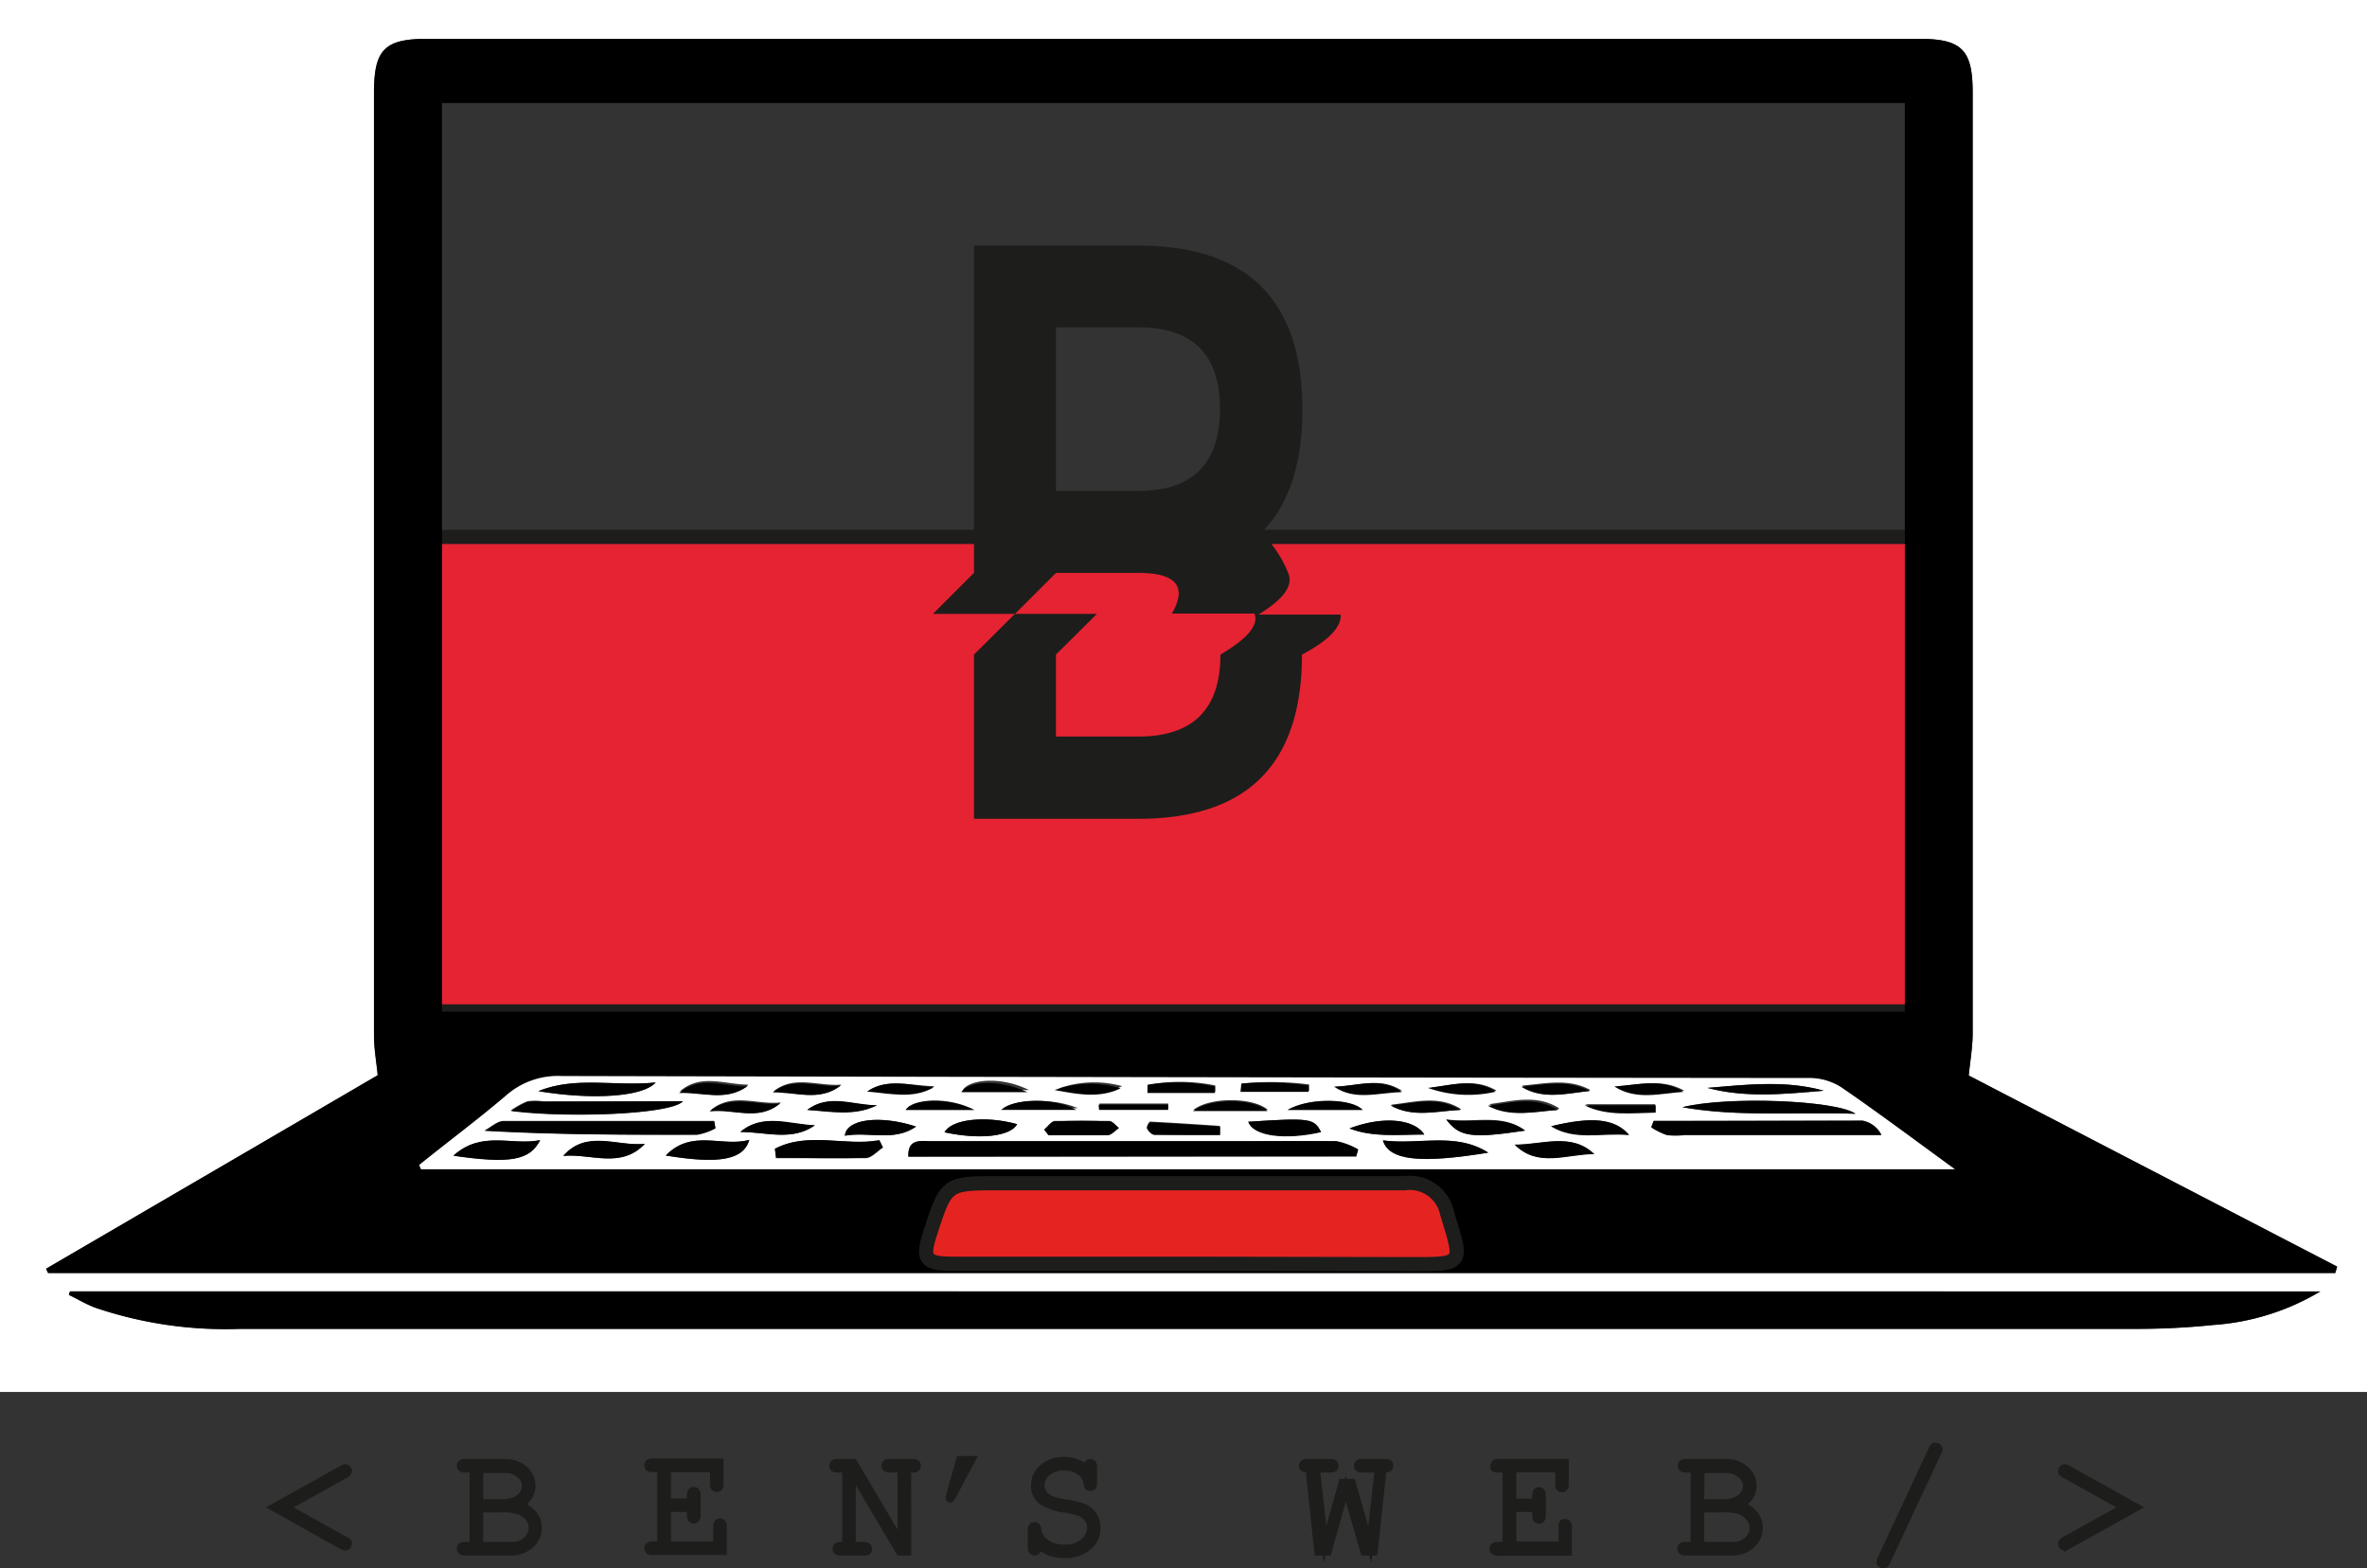 <svg xmlns="http://www.w3.org/2000/svg" viewBox="0 0 166.35 110.22"><rect x="0" y="0" width="166.35" height="110.22" fill="#333333" stroke="none"/><defs><style>.cls-1,.cls-2{fill:#1d1d1b;}.cls-1,.cls-3,.cls-6{stroke:#1d1d1b;stroke-miterlimit:10;}.cls-1{stroke-width:0.5px;}.cls-3{fill:#e52332;}.cls-4{fill:#fff;}.cls-5{fill:none;}.cls-6{fill:#e52421;}</style></defs><title>Fichier 2</title><g id="Calque_2" data-name="Calque 2"><g id="Calque_1-2" data-name="Calque 1"><path class="cls-1" d="M19.2,105.93l4.88-2.72a.46.46,0,0,1,.18-.06.22.22,0,0,1,.22.23c0,.09-.06.16-.18.23l-4.18,2.32,4.17,2.32c.13.07.19.15.19.24a.21.21,0,0,1-.07.16.23.23,0,0,1-.16.06.46.46,0,0,1-.18-.06Z"/><path class="cls-1" d="M33.25,108.61v-5.38h-.6a.33.33,0,0,1-.23-.06.2.2,0,0,1-.07-.16.21.21,0,0,1,.07-.17.33.33,0,0,1,.23-.06h2.83a2,2,0,0,1,1.38.49,1.47,1.47,0,0,1-.36,2.47,2.24,2.24,0,0,1,1,.68,1.44,1.44,0,0,1,.33.92,1.53,1.53,0,0,1-.22.82,1.7,1.7,0,0,1-.66.64,1.78,1.78,0,0,1-1,.26H32.65a.33.33,0,0,1-.23-.06.2.2,0,0,1-.07-.16.22.22,0,0,1,.07-.17.33.33,0,0,1,.23-.06Zm.46-3H35.3a2.18,2.18,0,0,0,.93-.19,1.22,1.22,0,0,0,.52-.43,1.07,1.07,0,0,0,.18-.58,1,1,0,0,0-.4-.78,1.48,1.48,0,0,0-1-.36H33.71Zm0,3H36a1.45,1.45,0,0,0,.76-.19,1.38,1.38,0,0,0,.48-.48,1.18,1.18,0,0,0,.17-.59,1.12,1.12,0,0,0-.24-.67,1.49,1.49,0,0,0-.66-.48,3.11,3.11,0,0,0-1.17-.17H33.71Z"/><path class="cls-1" d="M46.91,106v2.58h3.47v-1.33a.35.35,0,0,1,.06-.23.22.22,0,0,1,.17-.07.19.19,0,0,1,.16.07.35.35,0,0,1,.06.23v1.78h-5a.37.37,0,0,1-.23-.06.24.24,0,0,1-.07-.16.26.26,0,0,1,.07-.17.37.37,0,0,1,.23-.06h.61v-5.38h-.61a.37.37,0,0,1-.23-.06.24.24,0,0,1-.07-.16.24.24,0,0,1,.07-.17.37.37,0,0,1,.23-.06H50.6v1.55a.33.33,0,0,1-.06.23.22.22,0,0,1-.17.07.19.19,0,0,1-.16-.07.33.33,0,0,1-.06-.23v-1.1H46.91v2.35h1.62v-.51a.33.33,0,0,1,.06-.23.22.22,0,0,1,.17-.07.2.2,0,0,1,.16.07.33.33,0,0,1,.07.23v1.47a.35.35,0,0,1-.07.23.2.2,0,0,1-.16.07.22.22,0,0,1-.17-.07.35.35,0,0,1-.06-.23V106Z"/><path class="cls-1" d="M63.79,109.06h-.58l-3.32-5.62v5.17h.83a.38.38,0,0,1,.24.06.26.26,0,0,1,.07.17A.24.24,0,0,1,61,109a.38.38,0,0,1-.24.06H59.06a.33.33,0,0,1-.23-.06.2.2,0,0,1-.07-.16.22.22,0,0,1,.07-.17.33.33,0,0,1,.23-.06h.38v-5.38h-.61a.35.35,0,0,1-.23-.06.2.2,0,0,1-.07-.16.21.21,0,0,1,.07-.17.35.35,0,0,1,.23-.06H60l3.33,5.63v-5.18h-.83a.35.35,0,0,1-.23-.06.2.2,0,0,1-.07-.16.21.21,0,0,1,.07-.17.33.33,0,0,1,.23-.06h1.66a.38.38,0,0,1,.24.06.24.24,0,0,1,.07.17.24.24,0,0,1-.07.16.38.38,0,0,1-.24.06h-.38Z"/><path class="cls-2" d="M67.26,102.32h1.46l-1.59,3c-.1.18-.21.27-.35.27a.29.29,0,0,1-.23-.1.32.32,0,0,1-.09-.23.45.45,0,0,1,0-.11Z"/><path class="cls-1" d="M76.4,103.23v-.15a.35.35,0,0,1,.06-.23.2.2,0,0,1,.16-.07.21.21,0,0,1,.17.07.35.35,0,0,1,.06.23v1.15a.35.35,0,0,1-.06.23.21.21,0,0,1-.17.07.2.2,0,0,1-.15-.06.33.33,0,0,1-.07-.21,1.14,1.14,0,0,0-.46-.81,1.78,1.78,0,0,0-1.15-.36,1.72,1.72,0,0,0-1.19.38,1.19,1.19,0,0,0-.44.9,1,1,0,0,0,.12.49,1.15,1.15,0,0,0,.33.36,1.78,1.78,0,0,0,.46.22,7.09,7.09,0,0,0,.81.18,6.4,6.4,0,0,1,1.27.3,1.56,1.56,0,0,1,.7.58,1.59,1.59,0,0,1,.24.88,1.69,1.69,0,0,1-.62,1.32,2.42,2.42,0,0,1-1.66.54,2.49,2.49,0,0,1-1.88-.73v.25a.33.33,0,0,1-.06.23.21.21,0,0,1-.17.07.21.21,0,0,1-.16-.07.33.33,0,0,1-.06-.23v-1.24a.38.38,0,0,1,.06-.24.2.2,0,0,1,.16-.07.19.19,0,0,1,.16.07.28.28,0,0,1,.07.2,1.24,1.24,0,0,0,.53.9,2.07,2.07,0,0,0,1.35.41,2,2,0,0,0,1.34-.42,1.3,1.3,0,0,0,.49-1,1,1,0,0,0-.19-.63,1.27,1.27,0,0,0-.56-.44,5.63,5.63,0,0,0-1.07-.25,3.85,3.85,0,0,1-1.62-.57,1.33,1.33,0,0,1-.49-1.11,1.6,1.6,0,0,1,.57-1.22,2.12,2.12,0,0,1,1.49-.51A2.38,2.38,0,0,1,76.4,103.23Z"/><path class="cls-1" d="M96.57,109.06h-.71l-1.28-4.46-1.25,4.46h-.71L92,103.23h-.16a.33.33,0,0,1-.23-.06.2.2,0,0,1-.07-.16.21.21,0,0,1,.07-.17.33.33,0,0,1,.23-.06h1.67a.38.38,0,0,1,.24.06.21.21,0,0,1,.07.17.2.2,0,0,1-.07.16.38.38,0,0,1-.24.06h-1l.6,5.32,1.22-4.38h.69l1.25,4.38.59-5.32H95.7a.33.33,0,0,1-.23-.06.2.2,0,0,1-.07-.16.21.21,0,0,1,.07-.17.33.33,0,0,1,.23-.06h1.66a.38.38,0,0,1,.24.06.21.21,0,0,1,.07.17.2.2,0,0,1-.07.16.38.38,0,0,1-.24.06H97.2Z"/><path class="cls-1" d="M106.32,106v2.58h3.47v-1.33a.35.35,0,0,1,.06-.23A.21.21,0,0,1,110,107a.2.2,0,0,1,.16.07.35.35,0,0,1,.06.23v1.78h-5A.37.37,0,0,1,105,109a.24.24,0,0,1-.07-.16.26.26,0,0,1,.07-.17.37.37,0,0,1,.23-.06h.61v-5.38h-.61a.37.37,0,0,1-.23-.06A.24.24,0,0,1,105,103a.24.24,0,0,1,.07-.17.37.37,0,0,1,.23-.06H110v1.55a.29.29,0,0,1-.07.23.22.22,0,0,1-.32,0,.33.33,0,0,1-.06-.23v-1.1h-3.24v2.35h1.62v-.51a.33.33,0,0,1,.06-.23.22.22,0,0,1,.17-.07.2.2,0,0,1,.16.07.33.33,0,0,1,.07.23v1.47a.35.35,0,0,1-.07.23.2.2,0,0,1-.16.07.22.22,0,0,1-.17-.07.35.35,0,0,1-.06-.23V106Z"/><path class="cls-1" d="M119.07,108.61v-5.38h-.61a.35.35,0,0,1-.23-.06.2.2,0,0,1-.07-.16.21.21,0,0,1,.07-.17.35.35,0,0,1,.23-.06h2.84a1.92,1.92,0,0,1,1.37.49,1.46,1.46,0,0,1-.36,2.47,2.24,2.24,0,0,1,1,.68,1.44,1.44,0,0,1,.33.92,1.61,1.61,0,0,1-.21.82,1.91,1.91,0,0,1-1.63.9h-3.37a.35.35,0,0,1-.23-.06.2.2,0,0,1-.07-.16.22.22,0,0,1,.07-.17.35.35,0,0,1,.23-.06Zm.45-3h1.59a2.23,2.23,0,0,0,.94-.19,1.14,1.14,0,0,0,.51-.43,1.07,1.07,0,0,0,.18-.58,1,1,0,0,0-.4-.78,1.47,1.47,0,0,0-1-.36h-1.79Zm0,3h2.28a1.45,1.45,0,0,0,.76-.19,1.41,1.41,0,0,0,.49-.48,1.16,1.16,0,0,0,.16-.59,1.12,1.12,0,0,0-.24-.67,1.44,1.44,0,0,0-.66-.48,3.08,3.08,0,0,0-1.17-.17h-1.62Z"/><path class="cls-1" d="M136.22,102l-3.63,7.77c-.06.14-.14.2-.23.2a.19.19,0,0,1-.16-.07.17.17,0,0,1-.07-.14.49.49,0,0,1,.05-.18l3.63-7.78a.61.61,0,0,1,.11-.16.28.28,0,0,1,.13,0,.26.26,0,0,1,.16.07.23.23,0,0,1,.07.15A.46.46,0,0,1,136.22,102Z"/><path class="cls-1" d="M150.17,105.93l-4.88,2.72a.38.38,0,0,1-.17.06.23.23,0,0,1-.16-.06.21.21,0,0,1-.07-.16q0-.13.18-.24l4.18-2.32-4.17-2.32c-.12-.07-.18-.14-.18-.23a.22.22,0,0,1,.22-.23.46.46,0,0,1,.18.06Z"/><rect class="cls-3" x="29.3" y="37.73" width="106.34" height="33.35"/><path class="cls-4" d="M0,97.82V0H166.35V97.82ZM138.36,75.58c.1-1,.27-2,.27-2.92q0-33.07,0-66.16c0-3-.78-3.77-3.75-3.77H30c-3,0-3.72.76-3.72,3.78q0,33.15,0,66.31c0,.91.17,1.82.26,2.74L3.24,89.19l.14.29H164.12l.13-.44ZM4.92,90.75,4.84,91c.61.3,1.21.66,1.85.9a28.5,28.5,0,0,0,10.2,1.49q66.53,0,133.06,0a51.62,51.62,0,0,0,5.56-.27,16.92,16.92,0,0,0,7.56-2.36Z"/><path d="M138.36,75.58,164.25,89l-.13.44H3.38l-.14-.29L26.55,75.56c-.09-.92-.25-1.83-.26-2.74q0-33.16,0-66.31c0-3,.74-3.78,3.72-3.78H134.89c3,0,3.75.78,3.75,3.77q0,33.08,0,66.16C138.63,73.62,138.46,74.58,138.36,75.58Zm-4.49-4.49V7.24H31.06V71.09ZM29.46,81.87l.13.3h107.8c-2.8-2-5.3-3.91-7.87-5.68a4.12,4.12,0,0,0-2.24-.73q-43.9-.09-87.8-.14A5.5,5.5,0,0,0,35.56,77C33.58,78.68,31.5,80.25,29.46,81.87ZM83.7,88.81H99.19c3.71,0,3.63,0,2.53-3.54a2.68,2.68,0,0,0-3-2.15c-9.5.06-19,0-28.5,0-3.7,0-3.7,0-4.83,3.48-.6,1.84-.36,2.17,1.62,2.18Z"/><path d="M4.92,90.75H163.07a16.92,16.92,0,0,1-7.56,2.36,51.62,51.62,0,0,1-5.56.27q-66.52,0-133.06,0a28.5,28.5,0,0,1-10.2-1.49c-.64-.24-1.24-.6-1.85-.9Z"/><path class="cls-5" d="M133.87,71.09H31.06V7.24H133.87Z"/><path class="cls-4" d="M29.46,81.87c2-1.62,4.12-3.19,6.1-4.88a5.5,5.5,0,0,1,3.92-1.37q43.9.1,87.8.14a4.12,4.12,0,0,1,2.24.73c2.57,1.77,5.07,3.64,7.87,5.68H29.59Zm34.38-.59H95.31l.14-.48a5.05,5.05,0,0,0-1.53-.58c-2.48-.07-5,0-7.43,0H65.43C64.68,80.19,63.79,80,63.84,81.28Zm52.38-2.51-.17.43a5,5,0,0,0,1.09.54,5.11,5.11,0,0,0,1.24,0h13.84a1.87,1.87,0,0,0-1.33-1C126,78.75,121.11,78.77,116.22,78.77Zm-65.94.52-.09-.52c-4.93,0-9.86,0-14.79,0-.45,0-.9.44-1.34.67,5,.3,10,.31,14.93.28A4.17,4.17,0,0,0,50.28,79.29ZM48,77.39H38.14a3.89,3.89,0,0,0-1.08,0,5.85,5.85,0,0,0-1.17.65C39.76,78.58,47.11,78.33,48,77.39Zm70.27.42c3.9.69,7.86.32,12.15.46C129.08,77.32,121.43,77,118.23,77.81ZM104.59,81c-2.29-1.47-4.86-.53-7.4-.86C97.64,81.54,99.76,81.8,104.59,81Zm-50.13-.28.08.67c2.1,0,4.2,0,6.3,0,.41,0,.81-.48,1.21-.74l-.25-.5C59.38,80.56,56.79,79.51,54.46,80.73ZM120,76.45c2.67.72,5.42.43,8.17.2C125.53,75.9,122.79,76.22,120,76.45Zm-82.19.23c3.88.64,7.38.39,8.25-.61C43.22,76.37,40.46,75.61,37.84,76.68Zm7.48,3.7c-1.92.21-4.09-1-5.72.85C41.53,81.05,43.65,82.16,45.32,80.38Zm1.47.82c3.75.62,5.47.32,5.88-1.1C50.78,80.64,48.63,79.31,46.79,81.2Zm-14.93,0c4,.58,5.37.34,6.11-1.09C36,80.53,33.84,79.41,31.86,81.22Zm74.6-.78c1.63,1.66,3.68.65,5.59.67C110.42,79.56,108.36,80.49,106.46,80.44Zm.72-1c-1.65-1.19-3.5-.48-5.52-.76C102.57,79.91,103.48,80,107.18,79.45Zm-19.44-.62c.32,1,2.6,1.31,5.11.73C92.34,78.59,92.07,78.55,87.74,78.83Zm21.3.32c1.65,1,3.5.44,5.48.62C113.53,78.63,112,78.43,109,79.15Zm-23.29.61c0-.42,0-.61,0-.61-1.63-.11-3.26-.22-4.89-.3-.08,0-.28.38-.22.48s.33.41.51.41C82.67,79.77,84.19,79.76,85.75,79.76Zm-12.36-.38.3.39c1.39,0,2.78,0,4.17,0,.26,0,.52-.33.78-.5-.22-.16-.43-.47-.65-.47-1.29,0-2.58,0-3.87,0C73.87,78.82,73.63,79.18,73.39,79.38ZM71.48,79c-2.24-.62-4.6-.35-5.1.57C68.87,80.11,71,79.86,71.48,79Zm-14.21.08c-1.78,0-3.66-.88-5.24.47C53.81,79.54,55.66,80.22,57.27,79.08Zm37.57.22c1.65.64,3.4.43,5.26.43C99.42,78.65,97.23,78.39,94.84,79.3Zm-30.46-.13c-2.59-.85-4.93-.5-5,.64C61.06,79.51,62.83,80.25,64.38,79.17ZM95.76,78c-.69-.79-3.67-.93-5.27,0Zm-39,0c1.66.08,3.33.43,4.89-.33C60,77.71,58.25,76.86,56.73,78Zm11.72,0c-1.92-1-4.4-.76-4.8,0Zm20.63,0c-1-.9-4.09-.93-5.24,0Zm4.67-1.72c1.49,1,3.16.41,4.77.39C97,75.62,95.35,76.35,93.75,76.36Zm-13.1-.12v.57h4.73v-.45A12.34,12.34,0,0,0,80.65,76.24Zm22,1.78c-1.57-1-3.24-.49-4.9-.31C99.27,78.59,101,78.08,102.62,78Zm8.74-.34c1.58.77,3.25.54,4.91.51l0-.51Zm-34.15-.05,0,.41H82.1v-.41Zm-22.4-.08c-1.64.2-3.42-.74-4.94.56C51.52,77.9,53.29,78.82,54.81,77.55Zm58.64-1.2c1.54,1,3.22.49,4.86.38C116.77,75.74,115.09,76.26,113.45,76.35Zm-1.76.32c-1.52-.83-3.16-.44-4.78-.3C108.42,77.31,110.07,76.84,111.69,76.67Zm-11.34-.22a8.47,8.47,0,0,0,4.76.27C103.61,75.71,102,76.29,100.35,76.45Zm-13.11-.3-.06.58h4.76l0-.44A20.76,20.76,0,0,0,87.24,76.15Zm-26.31.56c1.6.12,3.22.56,4.69-.3C64,76.31,62.39,75.73,60.93,76.71Zm-1.87-.41c-1.58.14-3.31-.7-4.75.47C55.91,76.74,57.59,77.43,59.06,76.3Zm-6.55,0c-1.61,0-3.33-.8-4.78.47C49.33,76.75,51,77.42,52.51,76.34Zm57,1.66c-1.58-1-3.25-.5-4.9-.29C106.14,78.55,107.81,78.12,109.46,78Zm-39.1,0h5.29C74,77.13,71.22,77.22,70.36,78Zm3.76-1.43c1.57.29,3.15.61,4.63-.12A7.4,7.4,0,0,0,74.12,76.6Zm-1.92.15c-2-1-4.2-.73-4.64,0Z"/><path class="cls-6" d="M83.7,88.81H67c-2,0-2.22-.34-1.62-2.18,1.13-3.48,1.13-3.48,4.83-3.48,9.5,0,19,0,28.5,0a2.68,2.68,0,0,1,3,2.15c1.1,3.56,1.18,3.54-2.53,3.54Z"/><path d="M63.84,81.28c-.05-1.26.84-1.09,1.59-1.09H86.49c2.47,0,5,0,7.43,0a5.05,5.05,0,0,1,1.53.58l-.14.48Z"/><path d="M116.22,78.77c4.89,0,9.78,0,14.67,0a1.87,1.87,0,0,1,1.33,1H118.38a5.11,5.11,0,0,1-1.24,0,5,5,0,0,1-1.09-.54Z"/><path d="M50.28,79.29a4.17,4.17,0,0,1-1.29.46c-4.94,0-9.88,0-14.93-.28.44-.23.89-.67,1.34-.67,4.93,0,9.86,0,14.79,0Z"/><path d="M48,77.39c-.85.94-8.2,1.19-12.07.69a5.85,5.85,0,0,1,1.17-.65,3.89,3.89,0,0,1,1.08,0Z"/><path d="M118.23,77.81c3.2-.78,10.85-.49,12.15.46C126.09,78.13,122.13,78.5,118.23,77.81Z"/><path d="M104.59,81c-4.83.79-7,.53-7.4-.86C99.73,80.48,102.3,79.54,104.59,81Z"/><path d="M54.46,80.73c2.33-1.22,4.92-.17,7.34-.61l.25.5c-.4.26-.8.73-1.21.74-2.1.08-4.2,0-6.3,0Z"/><path d="M120,76.45c2.76-.23,5.5-.55,8.17.2C125.45,76.88,122.7,77.17,120,76.45Z"/><path d="M37.84,76.68c2.62-1.07,5.38-.31,8.25-.61C45.22,77.07,41.72,77.32,37.84,76.68Z"/><path d="M45.32,80.38c-1.67,1.78-3.79.67-5.72.85C41.23,79.34,43.4,80.59,45.32,80.38Z"/><path d="M46.79,81.2c1.84-1.89,4-.56,5.88-1.1C52.26,81.52,50.54,81.82,46.79,81.2Z"/><path d="M31.86,81.22c2-1.81,4.11-.69,6.11-1.09C37.23,81.56,35.85,81.8,31.86,81.22Z"/><path d="M106.46,80.44c1.9,0,4-.88,5.59.67C110.14,81.09,108.09,82.1,106.46,80.44Z"/><path d="M107.18,79.45c-3.7.57-4.61.46-5.52-.76C103.68,79,105.53,78.26,107.18,79.45Z"/><path d="M87.74,78.83c4.33-.28,4.6-.24,5.11.73C90.34,80.14,88.06,79.86,87.74,78.83Z"/><path d="M109,79.15c2.91-.72,4.49-.52,5.48.62C112.54,79.59,110.69,80.2,109,79.15Z"/><path d="M85.75,79.76c-1.56,0-3.08,0-4.6,0-.18,0-.42-.23-.51-.41s.14-.48.22-.48c1.63.08,3.26.19,4.89.3C85.76,79.15,85.75,79.34,85.75,79.76Z"/><path d="M73.39,79.38c.24-.2.48-.56.73-.57,1.29-.07,2.58-.07,3.87,0,.22,0,.43.31.65.47-.26.17-.52.49-.78.5-1.39,0-2.78,0-4.17,0Z"/><path d="M71.48,79c-.45.86-2.61,1.11-5.1.57C66.88,78.65,69.24,78.38,71.48,79Z"/><path d="M57.27,79.08c-1.61,1.14-3.46.46-5.24.47C53.61,78.2,55.49,79,57.27,79.08Z"/><path d="M94.84,79.3c2.39-.91,4.58-.65,5.26.43C98.24,79.73,96.49,79.94,94.84,79.3Z"/><path d="M64.38,79.17c-1.55,1.08-3.32.34-5,.64C59.45,78.67,61.79,78.32,64.38,79.17Z"/><path d="M95.76,78H90.49C92.09,77.1,95.07,77.24,95.76,78Z"/><path d="M56.73,78c1.52-1.18,3.24-.33,4.89-.33C60.06,78.47,58.39,78.12,56.73,78Z"/><path d="M68.45,78h-4.8C64.05,77.28,66.53,77.05,68.45,78Z"/><path d="M89.08,78.08H83.84C85,77.15,88.12,77.18,89.08,78.08Z"/><path d="M93.75,76.36c1.6,0,3.29-.74,4.77.39C96.91,76.77,95.24,77.39,93.75,76.36Z"/><path d="M80.65,76.24a12.34,12.34,0,0,1,4.73.12v.45H80.64Z"/><path d="M102.62,78c-1.66.06-3.35.57-4.9-.31C99.38,77.53,101.05,77,102.62,78Z"/><path d="M111.36,77.68h5l0,.51C114.61,78.22,112.94,78.45,111.36,77.68Z"/><path d="M77.21,77.63h4.88V78H77.24Z"/><path d="M54.81,77.55c-1.52,1.27-3.29.35-4.94.56C51.39,76.81,53.17,77.75,54.81,77.55Z"/><path d="M113.45,76.35c1.64-.09,3.32-.61,4.86.38C116.67,76.84,115,77.35,113.45,76.35Z"/><path d="M111.69,76.67c-1.62.17-3.27.64-4.78-.3C108.53,76.23,110.17,75.84,111.69,76.67Z"/><path d="M100.35,76.45c1.61-.16,3.26-.74,4.76.27A8.47,8.47,0,0,1,100.35,76.45Z"/><path d="M87.24,76.15a20.76,20.76,0,0,1,4.73.14l0,.44H87.18Z"/><path d="M60.93,76.71c1.46-1,3.09-.4,4.69-.3C64.15,77.27,62.53,76.83,60.93,76.71Z"/><path d="M59.06,76.3c-1.47,1.13-3.15.44-4.75.47C55.75,75.6,57.48,76.44,59.06,76.3Z"/><path d="M52.51,76.34c-1.48,1.08-3.18.41-4.78.47C49.18,75.54,50.9,76.38,52.51,76.34Z"/><path d="M109.46,78c-1.65.12-3.32.55-4.9-.29C106.21,77.5,107.88,77,109.46,78Z"/><path d="M70.36,78c.86-.81,3.67-.9,5.29,0Z"/><path d="M74.12,76.6a7.4,7.4,0,0,1,4.63-.12C77.27,77.21,75.69,76.89,74.12,76.6Z"/><path d="M72.2,76.75H67.56C68,76,70.15,75.8,72.2,76.75Z"/><path class="cls-2" d="M71.33,43.14H65.57l2.88-2.88v-23H80q11.53,0,11.53,11.53,0,5.76-2.88,8.64a8.51,8.51,0,0,1,1.9,2.88q.51,1.29-2.11,2.88h5.77C94.31,44,93.42,45,91.5,46Q91.5,57.54,80,57.54H68.45V46Zm0,0h5.76L74.21,46v5.76H80c3.84,0,5.77-1.92,5.77-5.76,1.92-1.13,2.71-2.09,2.39-2.88H82.36Q84,40.26,80,40.26H74.21Zm14.41-14.4C85.74,24.9,83.81,23,80,23H74.21V34.5H80C83.81,34.5,85.74,32.58,85.74,28.74Z"/></g></g></svg>